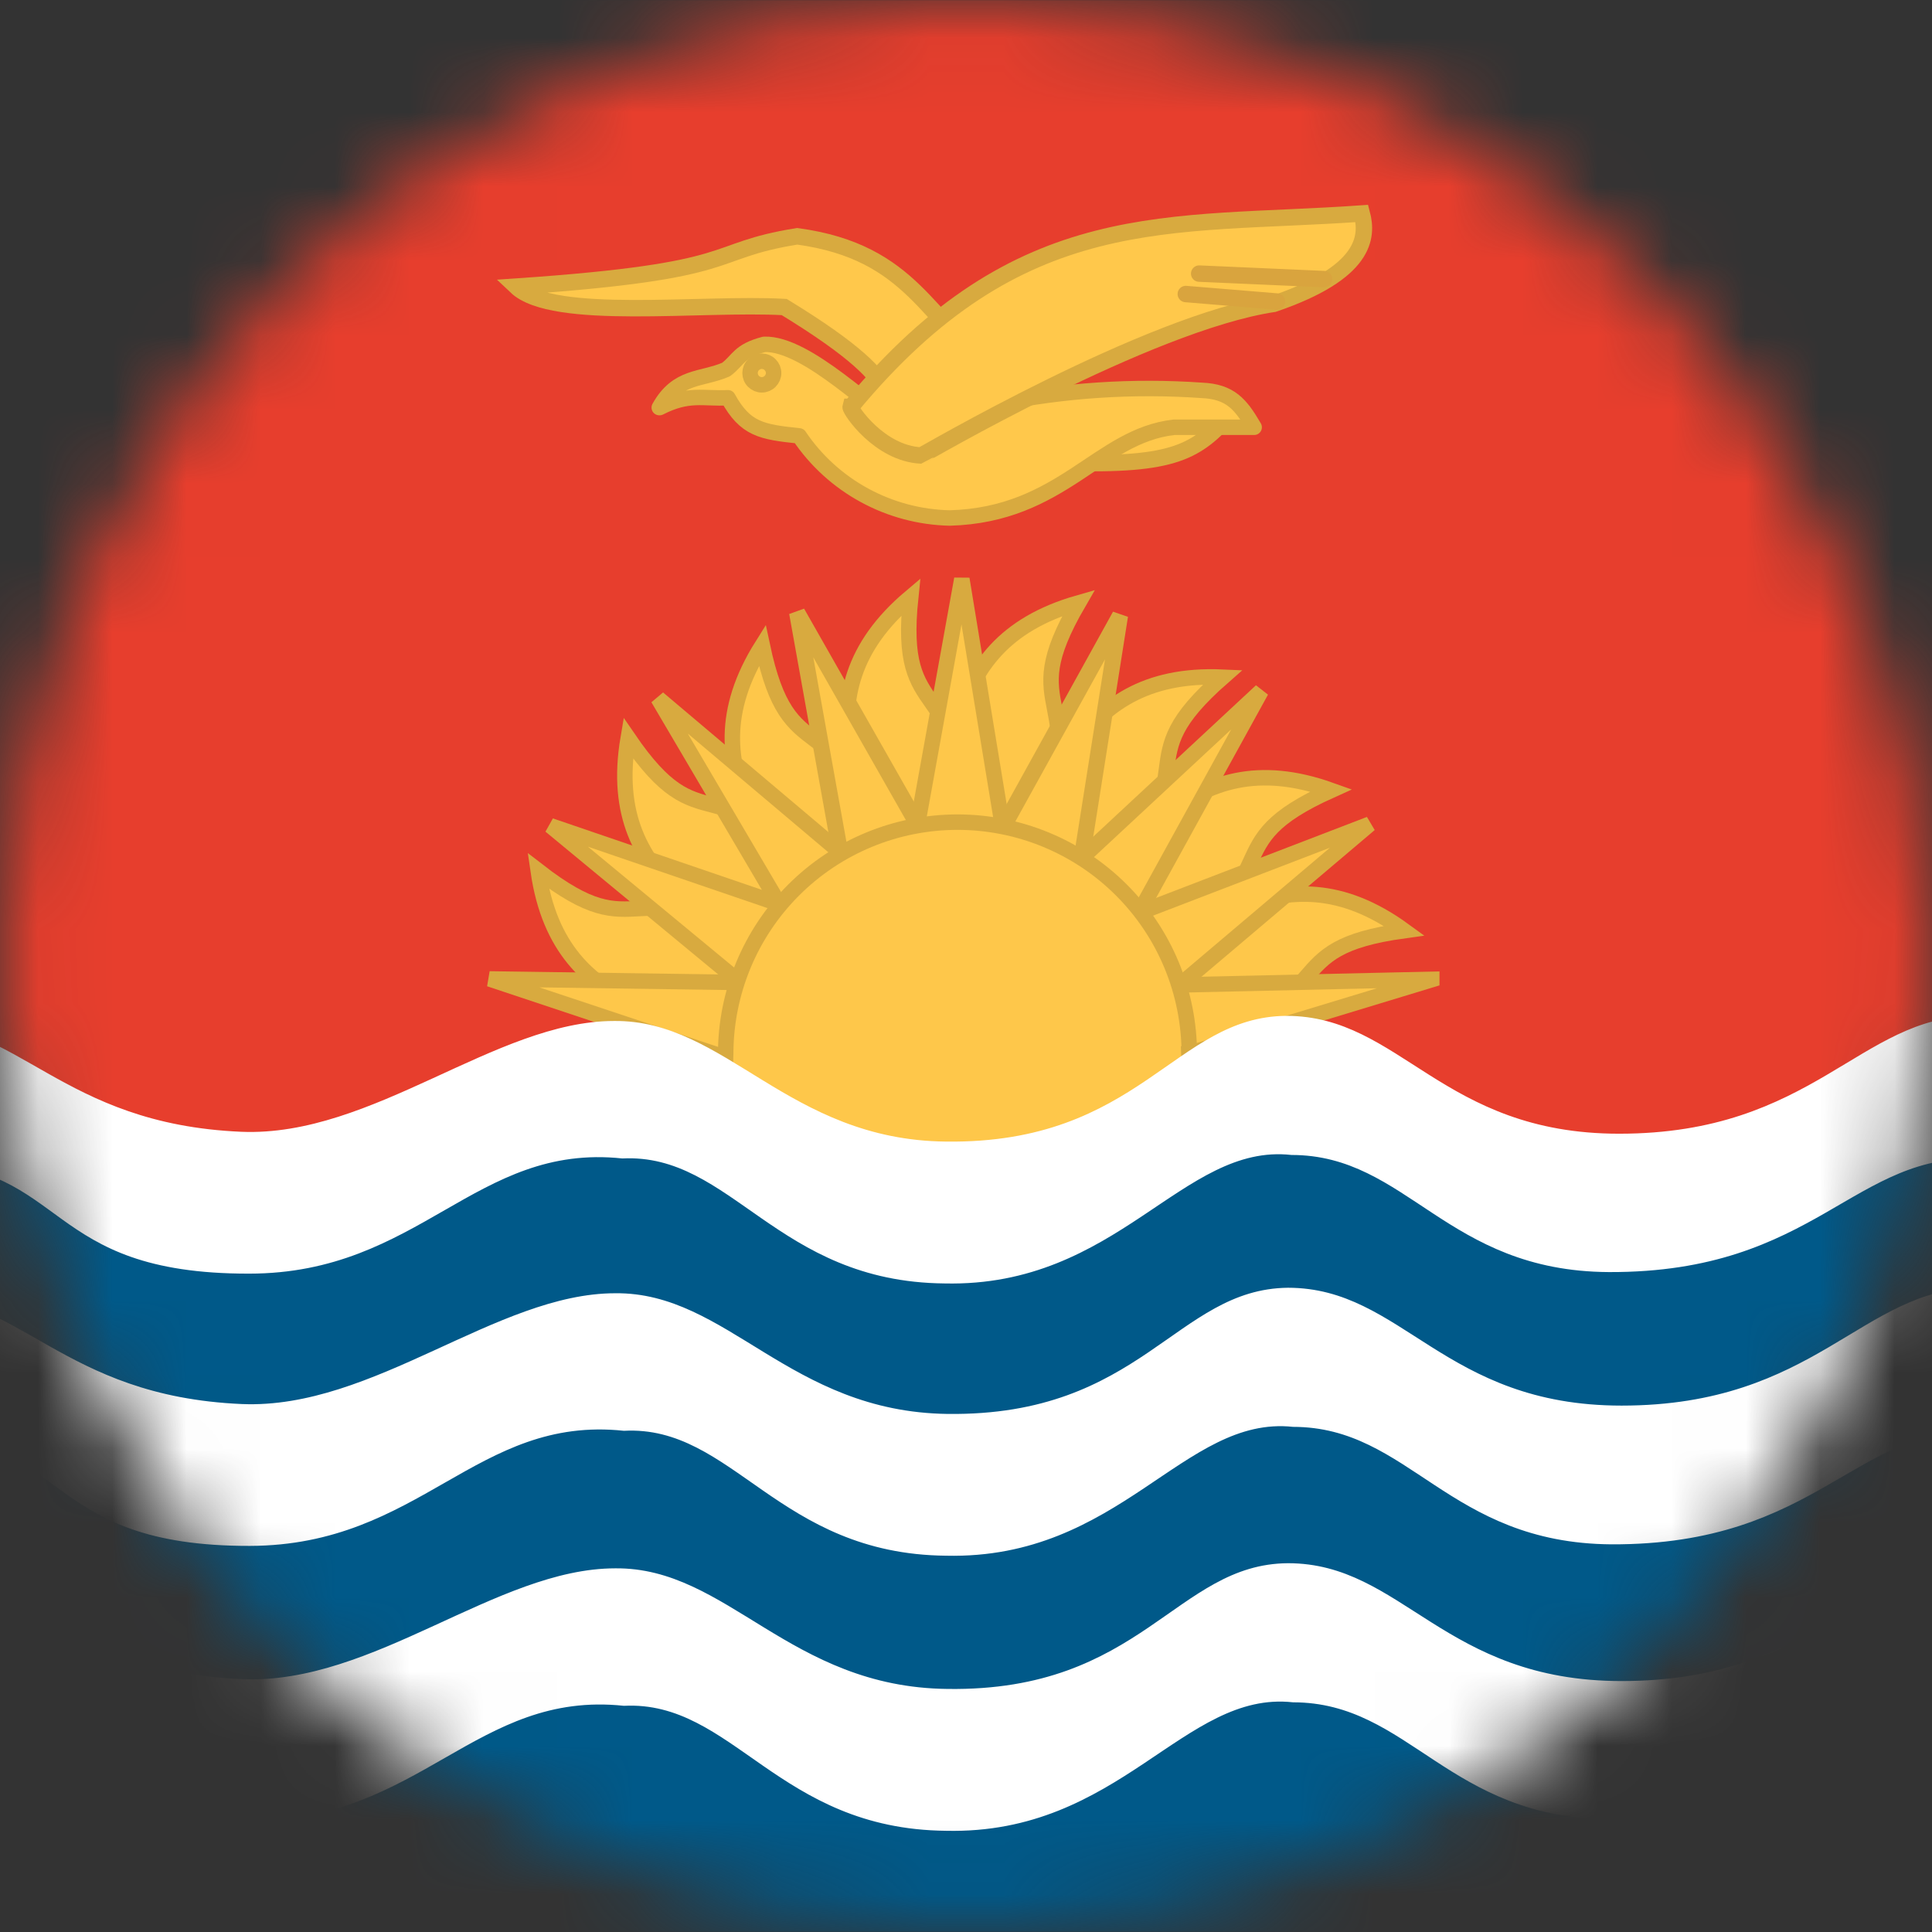 <svg width="26" height="26" viewBox="0 0 26 26" fill="none" xmlns="http://www.w3.org/2000/svg">
<rect x="0" y="0" width="26" height="26" fill="#333333" stroke="none"/>
<mask id="mask0_1_13557" style="mask-type:alpha" maskUnits="userSpaceOnUse" x="0" y="0" width="26" height="26">
<circle cx="13" cy="13" r="13" fill="#634848"/>
</mask>
<g mask="url(#mask0_1_13557)">
<g clip-path="url(#clip0_1_13557)">
<path fill-rule="evenodd" clip-rule="evenodd" d="M-8.345 0.002H34.095V15.559H-8.345V0.002Z" fill="#E73E2D"/>
<path fill-rule="evenodd" clip-rule="evenodd" d="M10.374 14.321C9.385 13.555 7.545 13.814 7.243 11.72C8.65 12.809 8.396 11.656 10.501 12.698L10.374 14.321V14.321Z" fill="#FEC74A" stroke="#D8AA3F" stroke-width="0.208"/>
<path fill-rule="evenodd" clip-rule="evenodd" d="M10.638 13.37C9.93 12.333 8.1 12.021 8.454 9.933C9.459 11.403 9.57 10.229 11.257 11.863L10.633 13.37H10.638Z" fill="#FEC74A" stroke="#D8AA3F" stroke-width="0.208"/>
<path fill-rule="evenodd" clip-rule="evenodd" d="M10.956 12.693C10.702 11.471 9.131 10.477 10.258 8.685C10.628 10.43 11.172 9.383 12.108 11.54L10.956 12.693Z" fill="#FEC74A" stroke="#D8AA3F" stroke-width="0.208"/>
<path fill-rule="evenodd" clip-rule="evenodd" d="M11.696 12.069C11.828 10.821 10.638 9.398 12.256 8.034C12.071 9.806 12.917 8.986 13.145 11.313L11.691 12.069H11.696Z" fill="#FEC74A" stroke="#D8AA3F" stroke-width="0.208"/>
<path fill-rule="evenodd" clip-rule="evenodd" d="M12.351 11.561C12.986 10.482 12.478 8.695 14.514 8.113C13.621 9.652 14.726 9.245 13.98 11.471L12.351 11.561V11.561Z" fill="#FEC74A" stroke="#D8AA3F" stroke-width="0.208"/>
<path fill-rule="evenodd" clip-rule="evenodd" d="M13.309 11.693C14.25 10.868 14.34 9.018 16.455 9.113C15.117 10.287 16.296 10.255 14.884 12.127L13.309 11.693V11.693Z" fill="#FEC74A" stroke="#D8AA3F" stroke-width="0.208"/>
<path fill-rule="evenodd" clip-rule="evenodd" d="M14.149 12.175C15.292 11.667 15.921 9.922 17.914 10.636C16.291 11.366 17.428 11.683 15.524 13.053L14.149 12.18V12.175Z" fill="#FEC74A" stroke="#D8AA3F" stroke-width="0.208"/>
<path fill-rule="evenodd" clip-rule="evenodd" d="M14.847 12.947C16.09 12.778 17.185 11.276 18.898 12.524C17.132 12.767 18.136 13.391 15.926 14.174L14.847 12.947V12.947Z" fill="#FEC74A" stroke="#D8AA3F" stroke-width="0.208"/>
<path fill-rule="evenodd" clip-rule="evenodd" d="M19.268 13.179L13.578 13.306L13.816 14.84L19.268 13.184V13.179Z" fill="#FEC74A" stroke="#D8AA3F" stroke-width="0.208"/>
<path fill-rule="evenodd" clip-rule="evenodd" d="M18.433 11.091L13.161 13.116L14.044 14.808L18.433 11.091Z" fill="#FEC74A" stroke="#D8AA3F" stroke-width="0.208"/>
<path fill-rule="evenodd" clip-rule="evenodd" d="M14.245 14.253L16.973 9.298L12.79 13.19L14.245 14.247V14.253Z" fill="#FEC74A" stroke="#D8AA3F" stroke-width="0.208"/>
<path fill-rule="evenodd" clip-rule="evenodd" d="M14.195 13.843L15.073 8.284L12.339 13.228L14.195 13.843Z" fill="#FEC74A" stroke="#D8AA3F" stroke-width="0.216"/>
<path fill-rule="evenodd" clip-rule="evenodd" d="M13.864 13.391L12.944 7.791L11.928 13.417L13.864 13.391V13.391Z" fill="#FEC74A" stroke="#D8AA3F" stroke-width="0.208"/>
<path fill-rule="evenodd" clip-rule="evenodd" d="M13.384 12.916L10.727 8.244L11.747 13.923L13.384 12.916V12.916Z" fill="#FEC74A" stroke="#D8AA3F" stroke-width="0.216"/>
<path fill-rule="evenodd" clip-rule="evenodd" d="M12.976 12.878L8.856 9.398L11.786 14.374L12.976 12.878V12.878Z" fill="#FEC74A" stroke="#D8AA3F" stroke-width="0.208"/>
<path fill-rule="evenodd" clip-rule="evenodd" d="M7.413 11.117L11.828 14.766L12.51 12.857L7.407 11.112L7.413 11.117Z" fill="#FEC74A" stroke="#D8AA3F" stroke-width="0.208"/>
<path fill-rule="evenodd" clip-rule="evenodd" d="M11.786 13.248L6.588 13.174L11.765 14.898L11.78 13.248H11.786Z" fill="#FEC74A" stroke="#D8AA3F" stroke-width="0.208"/>
<path fill-rule="evenodd" clip-rule="evenodd" d="M16 14.184C16.017 14.604 15.95 15.023 15.801 15.417C15.652 15.81 15.425 16.169 15.134 16.472C14.843 16.776 14.493 17.017 14.107 17.182C13.72 17.347 13.303 17.432 12.883 17.432C12.462 17.432 12.046 17.347 11.659 17.182C11.273 17.017 10.923 16.776 10.632 16.472C10.341 16.169 10.114 15.81 9.965 15.417C9.816 15.023 9.748 14.604 9.766 14.184C9.766 13.356 10.095 12.563 10.68 11.978C11.265 11.393 12.058 11.064 12.886 11.064C13.713 11.064 14.507 11.393 15.092 11.978C15.677 12.563 16.005 13.356 16.005 14.184H16Z" fill="#FEC74A" stroke="#D8AA3F" stroke-width="0.208"/>
<path fill-rule="evenodd" clip-rule="evenodd" d="M-8.387 15.405H34.264V25.997H-8.387V15.405Z" fill="#005989"/>
<path fill-rule="evenodd" clip-rule="evenodd" d="M-8.409 23.052C-7.615 23.422 -6.484 24.337 -5.268 24.337C-3.232 24.326 -3.179 22.946 -1.117 23.015C0.946 23.067 0.575 24.516 3.362 24.506C5.662 24.506 6.408 22.745 8.396 22.956C9.866 22.882 10.469 24.617 12.732 24.638C15.075 24.691 15.931 22.745 17.401 22.909C18.972 22.909 19.485 24.474 21.685 24.485C24.487 24.5 24.974 22.856 26.724 22.962C27.972 22.935 28.955 24.167 30.785 24.194C32.239 24.22 33.461 23.12 34.285 22.724L34.328 20.852C33.461 21.174 32.176 22.227 30.885 22.243C29.035 22.311 27.887 21.026 26.597 21.037C25.053 21.053 24.44 22.623 21.822 22.623C19.427 22.623 18.877 21.037 17.333 21.037C15.826 21.047 15.366 22.766 12.753 22.729C10.622 22.708 9.792 21.09 8.28 21.106C6.683 21.106 5.028 22.676 3.256 22.597C0.813 22.491 0.285 21.106 -1.318 21.106C-2.513 21.106 -3.803 22.407 -5.241 22.428C-6.669 22.454 -8.282 21.132 -8.43 21.106L-8.409 23.052V23.052ZM-8.409 19.35C-7.615 19.72 -6.484 20.635 -5.268 20.635C-3.232 20.619 -3.179 19.239 -1.117 19.308C0.946 19.361 0.575 20.81 3.362 20.804C5.662 20.799 6.408 19.043 8.396 19.255C9.866 19.176 10.469 20.915 12.732 20.936C15.075 20.989 15.931 19.043 17.401 19.202C18.972 19.202 19.485 20.767 21.685 20.783C24.487 20.794 24.974 19.154 26.724 19.255C27.972 19.229 28.955 20.461 30.785 20.492C32.239 20.519 33.461 19.414 34.285 19.022L34.328 17.15C33.461 17.468 32.176 18.525 30.885 18.536C29.035 18.605 27.887 17.32 26.597 17.33C25.053 17.346 24.44 18.916 21.822 18.916C19.427 18.916 18.877 17.33 17.333 17.33C15.826 17.346 15.366 19.059 12.753 19.028C10.622 19.001 9.792 17.388 8.28 17.404C6.683 17.404 5.028 18.969 3.256 18.895C0.813 18.79 0.285 17.404 -1.318 17.404C-2.513 17.404 -3.803 18.705 -5.241 18.726C-6.669 18.747 -8.282 17.431 -8.43 17.404L-8.409 19.35V19.35Z" fill="white"/>
<path fill-rule="evenodd" clip-rule="evenodd" d="M-8.409 15.686C-7.615 16.056 -6.484 16.971 -5.268 16.971C-3.237 16.955 -3.184 15.58 -1.127 15.643C0.935 15.696 0.565 17.145 3.352 17.14C5.652 17.14 6.397 15.379 8.375 15.59C9.85 15.516 10.448 17.251 12.711 17.272C15.048 17.325 15.91 15.379 17.38 15.543C18.945 15.543 19.458 17.108 21.653 17.119C24.455 17.129 24.942 15.49 26.692 15.596C27.94 15.569 28.918 16.796 30.748 16.828C32.202 16.854 33.424 15.749 34.243 15.358L34.285 13.486C33.424 13.808 32.133 14.861 30.848 14.871C28.998 14.94 27.85 13.655 26.565 13.671C25.021 13.681 24.408 15.257 21.79 15.257C19.4 15.257 18.85 13.671 17.311 13.671C15.805 13.681 15.339 15.395 12.732 15.363C10.601 15.342 9.771 13.724 8.264 13.74C6.667 13.74 5.017 15.305 3.246 15.231C0.803 15.125 0.274 13.74 -1.323 13.74C-2.518 13.74 -3.808 15.04 -5.246 15.062C-6.674 15.083 -8.282 13.766 -8.43 13.74L-8.414 15.686H-8.409Z" fill="white"/>
<path fill-rule="evenodd" clip-rule="evenodd" d="M6.947 3.857C10.046 3.646 9.48 3.381 10.728 3.18C12.299 3.392 12.478 4.343 13.356 4.93C13.356 4.93 13.028 6.041 11.95 5.888C11.807 5.443 12.473 5.306 10.554 4.132C9.438 4.069 7.444 4.328 6.947 3.857V3.857ZM16.555 5.581L14.324 5.671V6.226C15.831 6.274 16.101 6.067 16.555 5.581Z" fill="#FFC84B" stroke="#D8AA3F" stroke-width="0.221"/>
<path fill-rule="evenodd" clip-rule="evenodd" d="M8.877 5.485C9.269 5.285 9.459 5.369 9.797 5.353C10.03 5.776 10.247 5.813 10.755 5.866C10.979 6.199 11.28 6.473 11.633 6.665C11.985 6.857 12.379 6.962 12.78 6.971C14.297 6.929 14.779 5.866 15.799 5.75H16.878C16.698 5.443 16.561 5.269 16.169 5.253C15.249 5.189 14.324 5.25 13.42 5.433L12.151 5.75C11.78 5.57 10.866 4.613 10.284 4.634C9.94 4.724 9.94 4.846 9.771 4.973C9.443 5.115 9.115 5.047 8.872 5.485H8.877Z" fill="#FFC84B" stroke="#D8AA3F" stroke-width="0.208" stroke-linejoin="round"/>
<path fill-rule="evenodd" clip-rule="evenodd" d="M10.411 5.02C10.411 5.062 10.394 5.102 10.364 5.132C10.335 5.162 10.294 5.179 10.252 5.179C10.21 5.179 10.17 5.162 10.14 5.132C10.11 5.102 10.094 5.062 10.094 5.02C10.094 4.978 10.11 4.938 10.14 4.908C10.17 4.878 10.21 4.861 10.252 4.861C10.294 4.861 10.335 4.878 10.364 4.908C10.394 4.938 10.411 4.978 10.411 5.02V5.02Z" fill="#FFC84B" stroke="#D8AA3F" stroke-width="0.208"/>
<path fill-rule="evenodd" clip-rule="evenodd" d="M11.453 5.475C13.732 2.725 15.725 3.058 18.327 2.873C18.411 3.19 18.38 3.666 17.142 4.089C15.45 4.343 12.41 6.13 12.399 6.13C11.833 6.104 11.437 5.512 11.447 5.475H11.453Z" fill="#FFC84B" stroke="#D8AA3F" stroke-width="0.221"/>
<path d="M16.138 3.682L17.819 3.756M15.958 3.957L17.185 4.058" stroke="#D9A43E" stroke-width="0.221" stroke-linecap="round"/>
</g>
</g>
<defs>
<clipPath id="clip0_1_13557">
<rect width="26" height="26" fill="white"/>
</clipPath>
</defs>
</svg>
